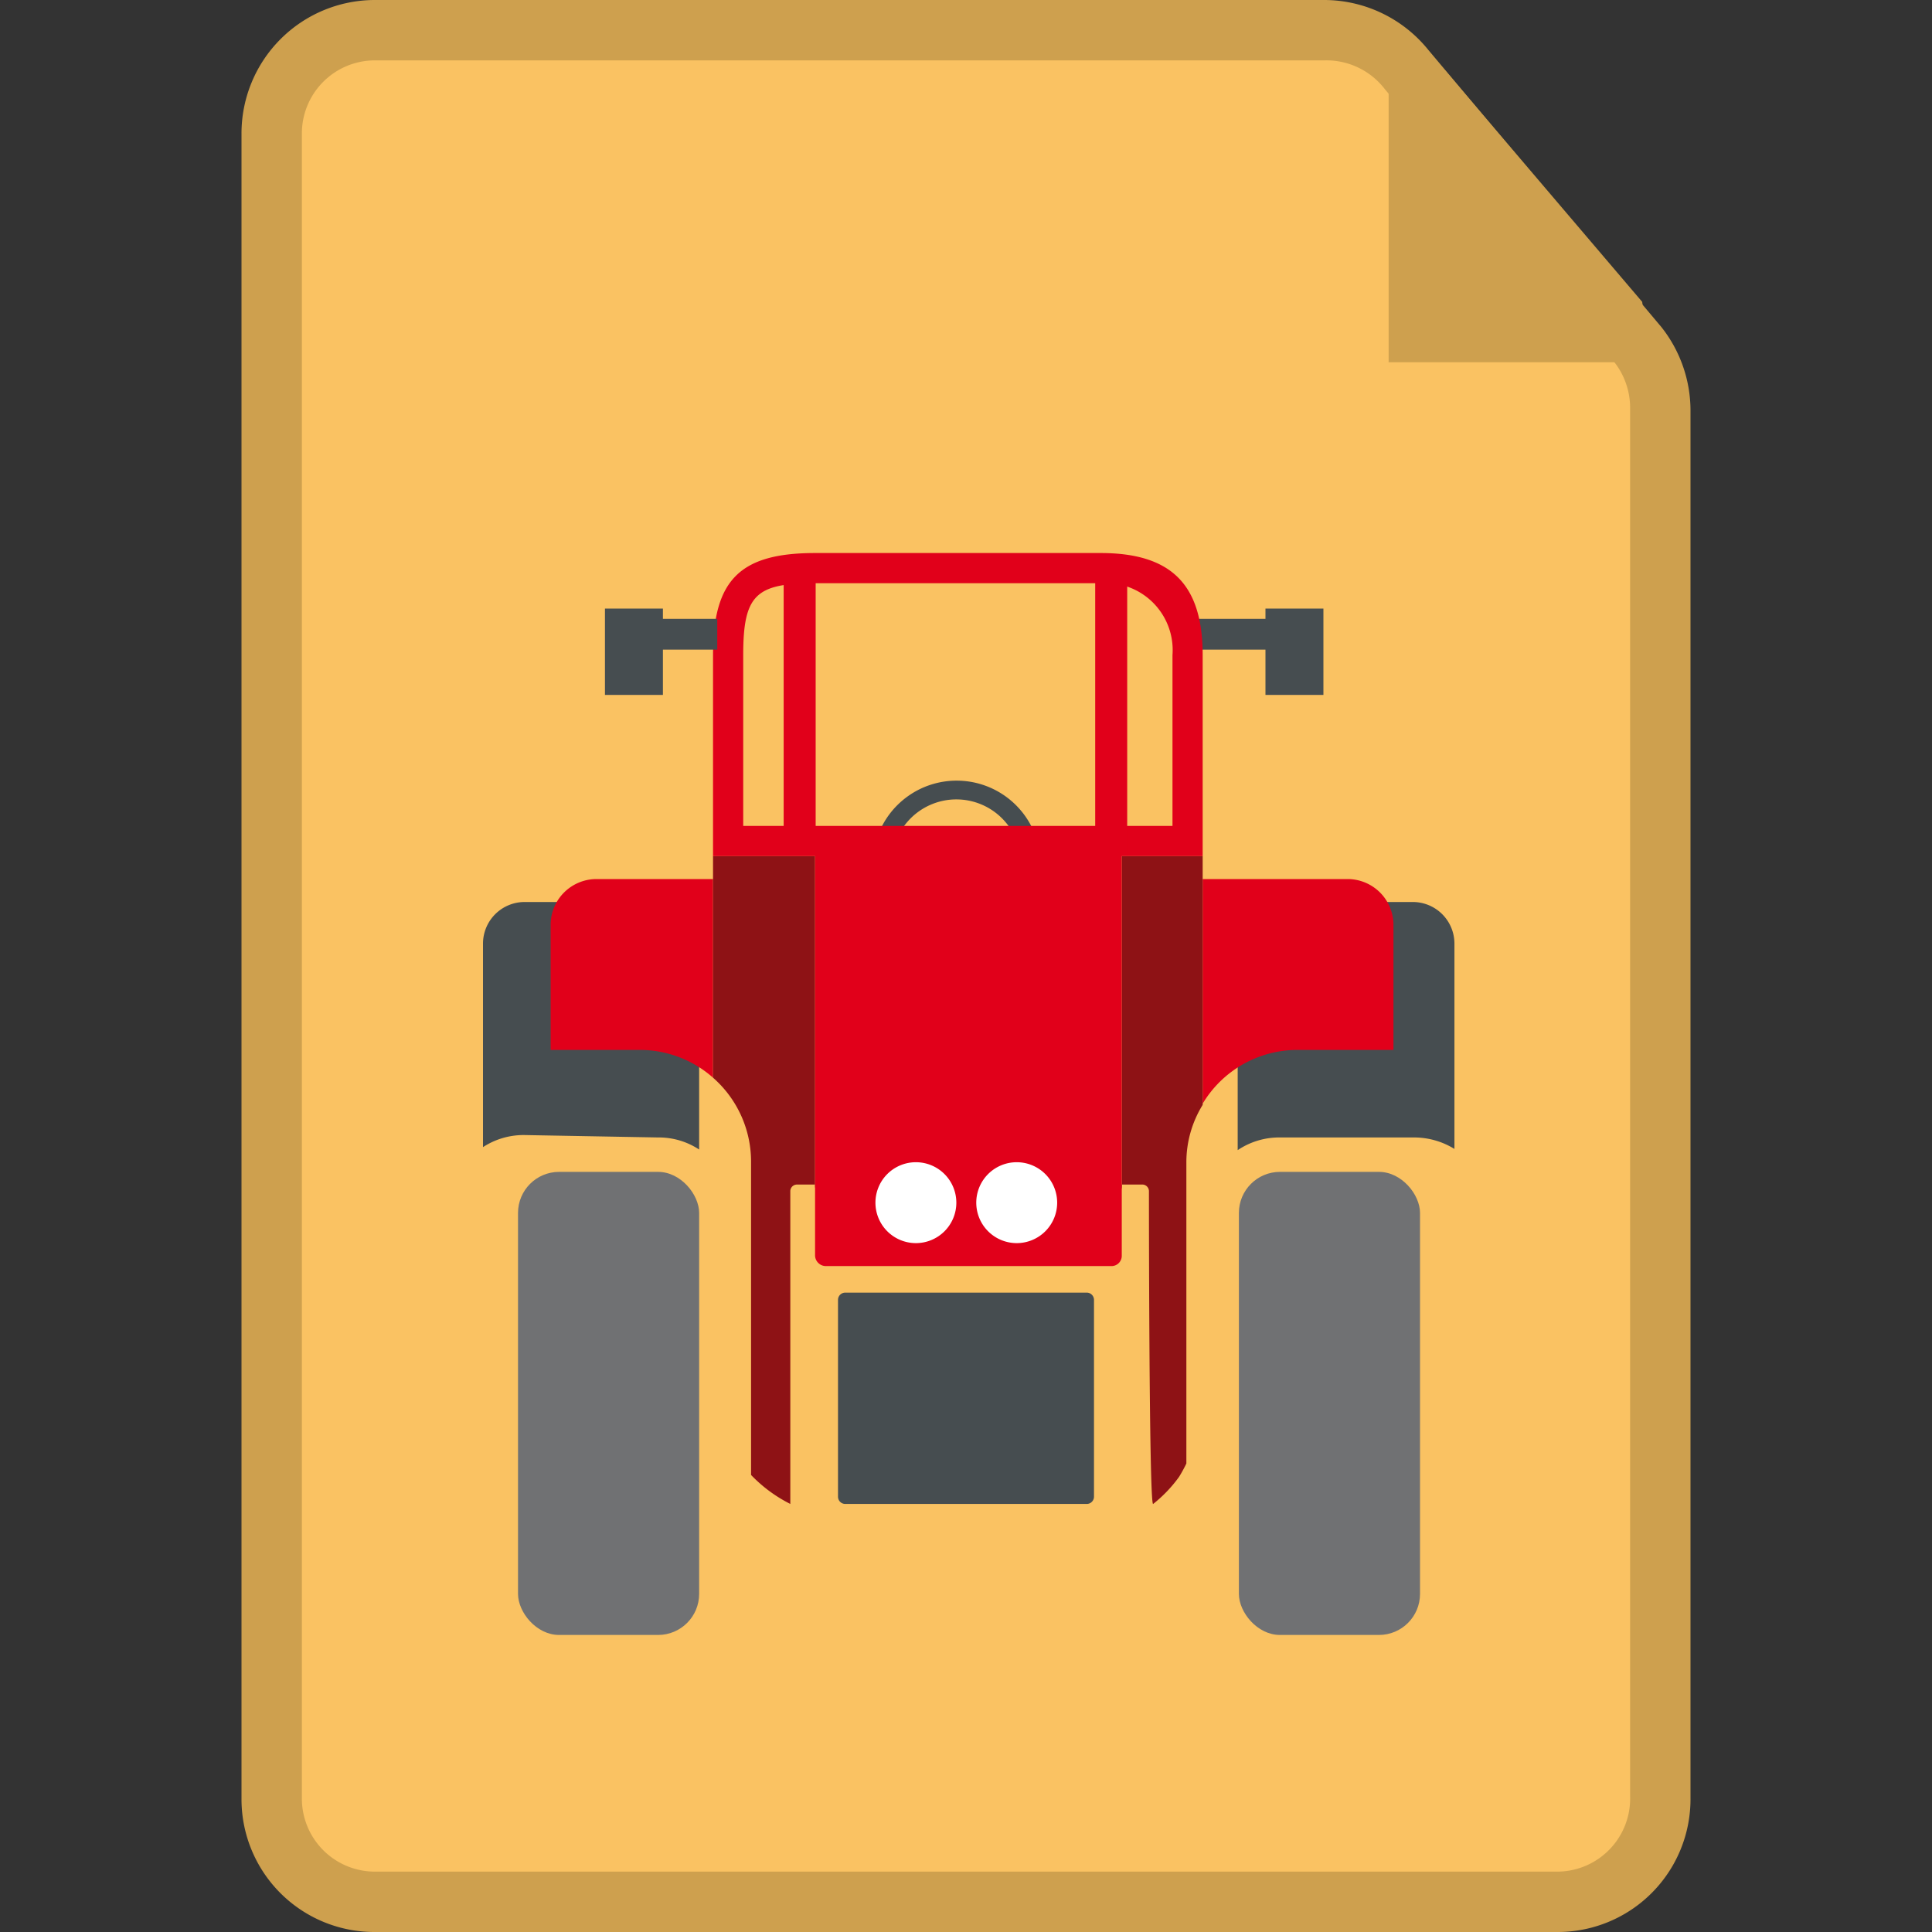 <svg id="adec875c-2730-4cc2-a420-a3a021f8ab8f" data-name="Calque 1" xmlns="http://www.w3.org/2000/svg" width="32" height="32" viewBox="0 0 32 32">
  <rect x="0" y="0" width="32" height="32" fill="#333333" stroke="none"/>
  <title>print-79-IconeEditionFicheChantier</title>
  <g>
    <path d="M6.21,31.5A1.7,1.7,0,0,1,4.5,29.8V2.21A1.71,1.71,0,0,1,6.21.5H21.94a1.71,1.71,0,0,1,1.33.64l3.86,4.58a1.67,1.67,0,0,1,.37,1.06v23a1.71,1.71,0,0,1-1.71,1.7Z" style="fill: #fac262"/>
    <path d="M21.94,1a1.22,1.22,0,0,1,1,.48L26.74,6a1.23,1.23,0,0,1,.26.76v23A1.21,1.21,0,0,1,25.79,31H6.21A1.21,1.21,0,0,1,5,29.8V2.21A1.21,1.21,0,0,1,6.21,1H21.94m0-1H6.21A2.21,2.21,0,0,0,4,2.21V29.8A2.2,2.2,0,0,0,6.21,32H25.79A2.2,2.2,0,0,0,28,29.8v-23a2.23,2.23,0,0,0-.48-1.38L23.66.83A2.22,2.22,0,0,0,21.94,0Z" style="fill: #cea04e"/>
  </g>
  <polygon points="23 6 27.32 6 27.2 5 23.93 1.16 23 0.88 23 6" style="fill: #cea04e"/>
  <path d="M10.9,18.84a1.21,1.21,0,0,1,.68.2V15.62a.68.68,0,0,0-.68-.68H8.68a.69.69,0,0,0-.68.68V19a1.23,1.23,0,0,1,.68-.2Z" style="fill: #464d50"/>
  <path d="M23.43,18.84a1.27,1.27,0,0,1,.66.19V15.62a.69.69,0,0,0-.68-.68H21.18a.69.69,0,0,0-.68.68v3.43a1.23,1.23,0,0,1,.7-.21Z" style="fill: #464d50"/>
  <rect x="8.58" y="19.41" width="3" height="7.67" rx="0.68" style="fill: #707173"/>
  <rect x="20.52" y="19.41" width="3" height="7.67" rx="0.68" style="fill: #707173"/>
  <polygon points="19.8 10.76 20.96 10.76 20.96 11.51 21.92 11.51 21.92 10.08 20.96 10.08 20.96 10.25 19.72 10.25 19.72 10.51 19.72 10.76 19.8 10.76" style="fill: #464d50"/>
  <path d="M15.85,12.56a1.69,1.69,0,0,0-1.58,1.12h3.15A1.68,1.68,0,0,0,15.85,12.56Z" style="fill: none"/>
  <path d="M15.85,12.06a2.18,2.18,0,0,1,2.09,1.62h1.48V10.85a1.64,1.64,0,0,0-.16-.72c-.28-.63-.34-.47-1-.47H13.5c-1,0-1.19.22-1.19,1.19v2.83h1.44A2.18,2.18,0,0,1,15.85,12.06Z" style="fill: none"/>
  <path d="M15.85,12.93a1.39,1.39,0,0,0-1.34,1h.33a1.07,1.07,0,0,1,2,0h.34A1.39,1.39,0,0,0,15.85,12.93Z" style="fill: #464d50"/>
  <path d="M11.81,17.85V14.56H9.87a.76.76,0,0,0-.75.75v2.08H10.6A1.83,1.83,0,0,1,11.81,17.85Z" style="fill: #e1001a"/>
  <path d="M21.49,17.39h1.59V15.31a.76.76,0,0,0-.75-.75H19.92v3.72A1.83,1.83,0,0,1,21.49,17.39Z" style="fill: #e1001a"/>
  <path d="M19.53,24.46a2.39,2.39,0,0,0,.12-.22v-5a1.81,1.81,0,0,1,.27-.94V13.93h0v.25H18.58v5.47a.16.16,0,0,1-.16.16H13.67a.17.17,0,0,1-.17-.16V14.18H11.81v3.67a1.85,1.85,0,0,1,.63,1.37v5.21a2.38,2.38,0,0,0,.65.48V19.73a.11.11,0,0,1,.11-.11h5.71a.11.11,0,0,1,.12.11s0,5.24.07,5.18A2.24,2.24,0,0,0,19.53,24.46Z" style="fill: #8e1215"/>
  <path d="M18,21.41H14a.12.12,0,0,0-.12.12v3.26a.12.12,0,0,0,.12.12H18a.12.12,0,0,0,.12-.12V21.53A.12.12,0,0,0,18,21.41Z" style="fill: #464d50"/>
  <path d="M17.43,18.09a.68.68,0,1,0,.67.67A.67.67,0,0,0,17.43,18.09Z" style="fill: #fff"/>
  <path d="M13.5,20.8a.18.18,0,0,0,.17.17h4.75a.17.17,0,0,0,.16-.17V14.18h1.34v-.25h0V10.85c0-1.15-.5-1.69-1.69-1.69H13.5c-1.25,0-1.69.45-1.69,1.69v2.83h0v.5H13.5Zm-1.19-7.12V10.85c0-1,.21-1.19,1.19-1.19h4.73a1.11,1.11,0,0,1,1.19,1.19v2.83H12.31Z" style="fill: #e1001a"/>
  <polygon points="10.98 10.76 11.88 10.76 11.88 10.25 10.98 10.25 10.98 10.08 10.02 10.08 10.02 11.51 10.98 11.51 10.98 10.76" style="fill: #464d50"/>
  <path d="M14.59,20.59a.67.67,0,0,1,0-1.34.67.67,0,1,1,0,1.34Z" style="fill: #e1001a"/>
  <path d="M17.43,20.59a.67.67,0,1,1,.67-.67A.67.67,0,0,1,17.43,20.59Z" style="fill: #e1001a"/>
  <path d="M15.17,20.59a.67.67,0,1,1,.67-.67A.67.67,0,0,1,15.17,20.59Z" style="fill: #fff"/>
  <path d="M16.84,20.59a.67.67,0,1,1,.67-.67A.67.67,0,0,1,16.84,20.59Z" style="fill: #fff"/>
  <rect x="12.98" y="9.64" width="0.53" height="4.53" style="fill: #e1001a"/>
  <rect x="18.14" y="9.64" width="0.53" height="4.53" style="fill: #e1001a"/>
</svg>

